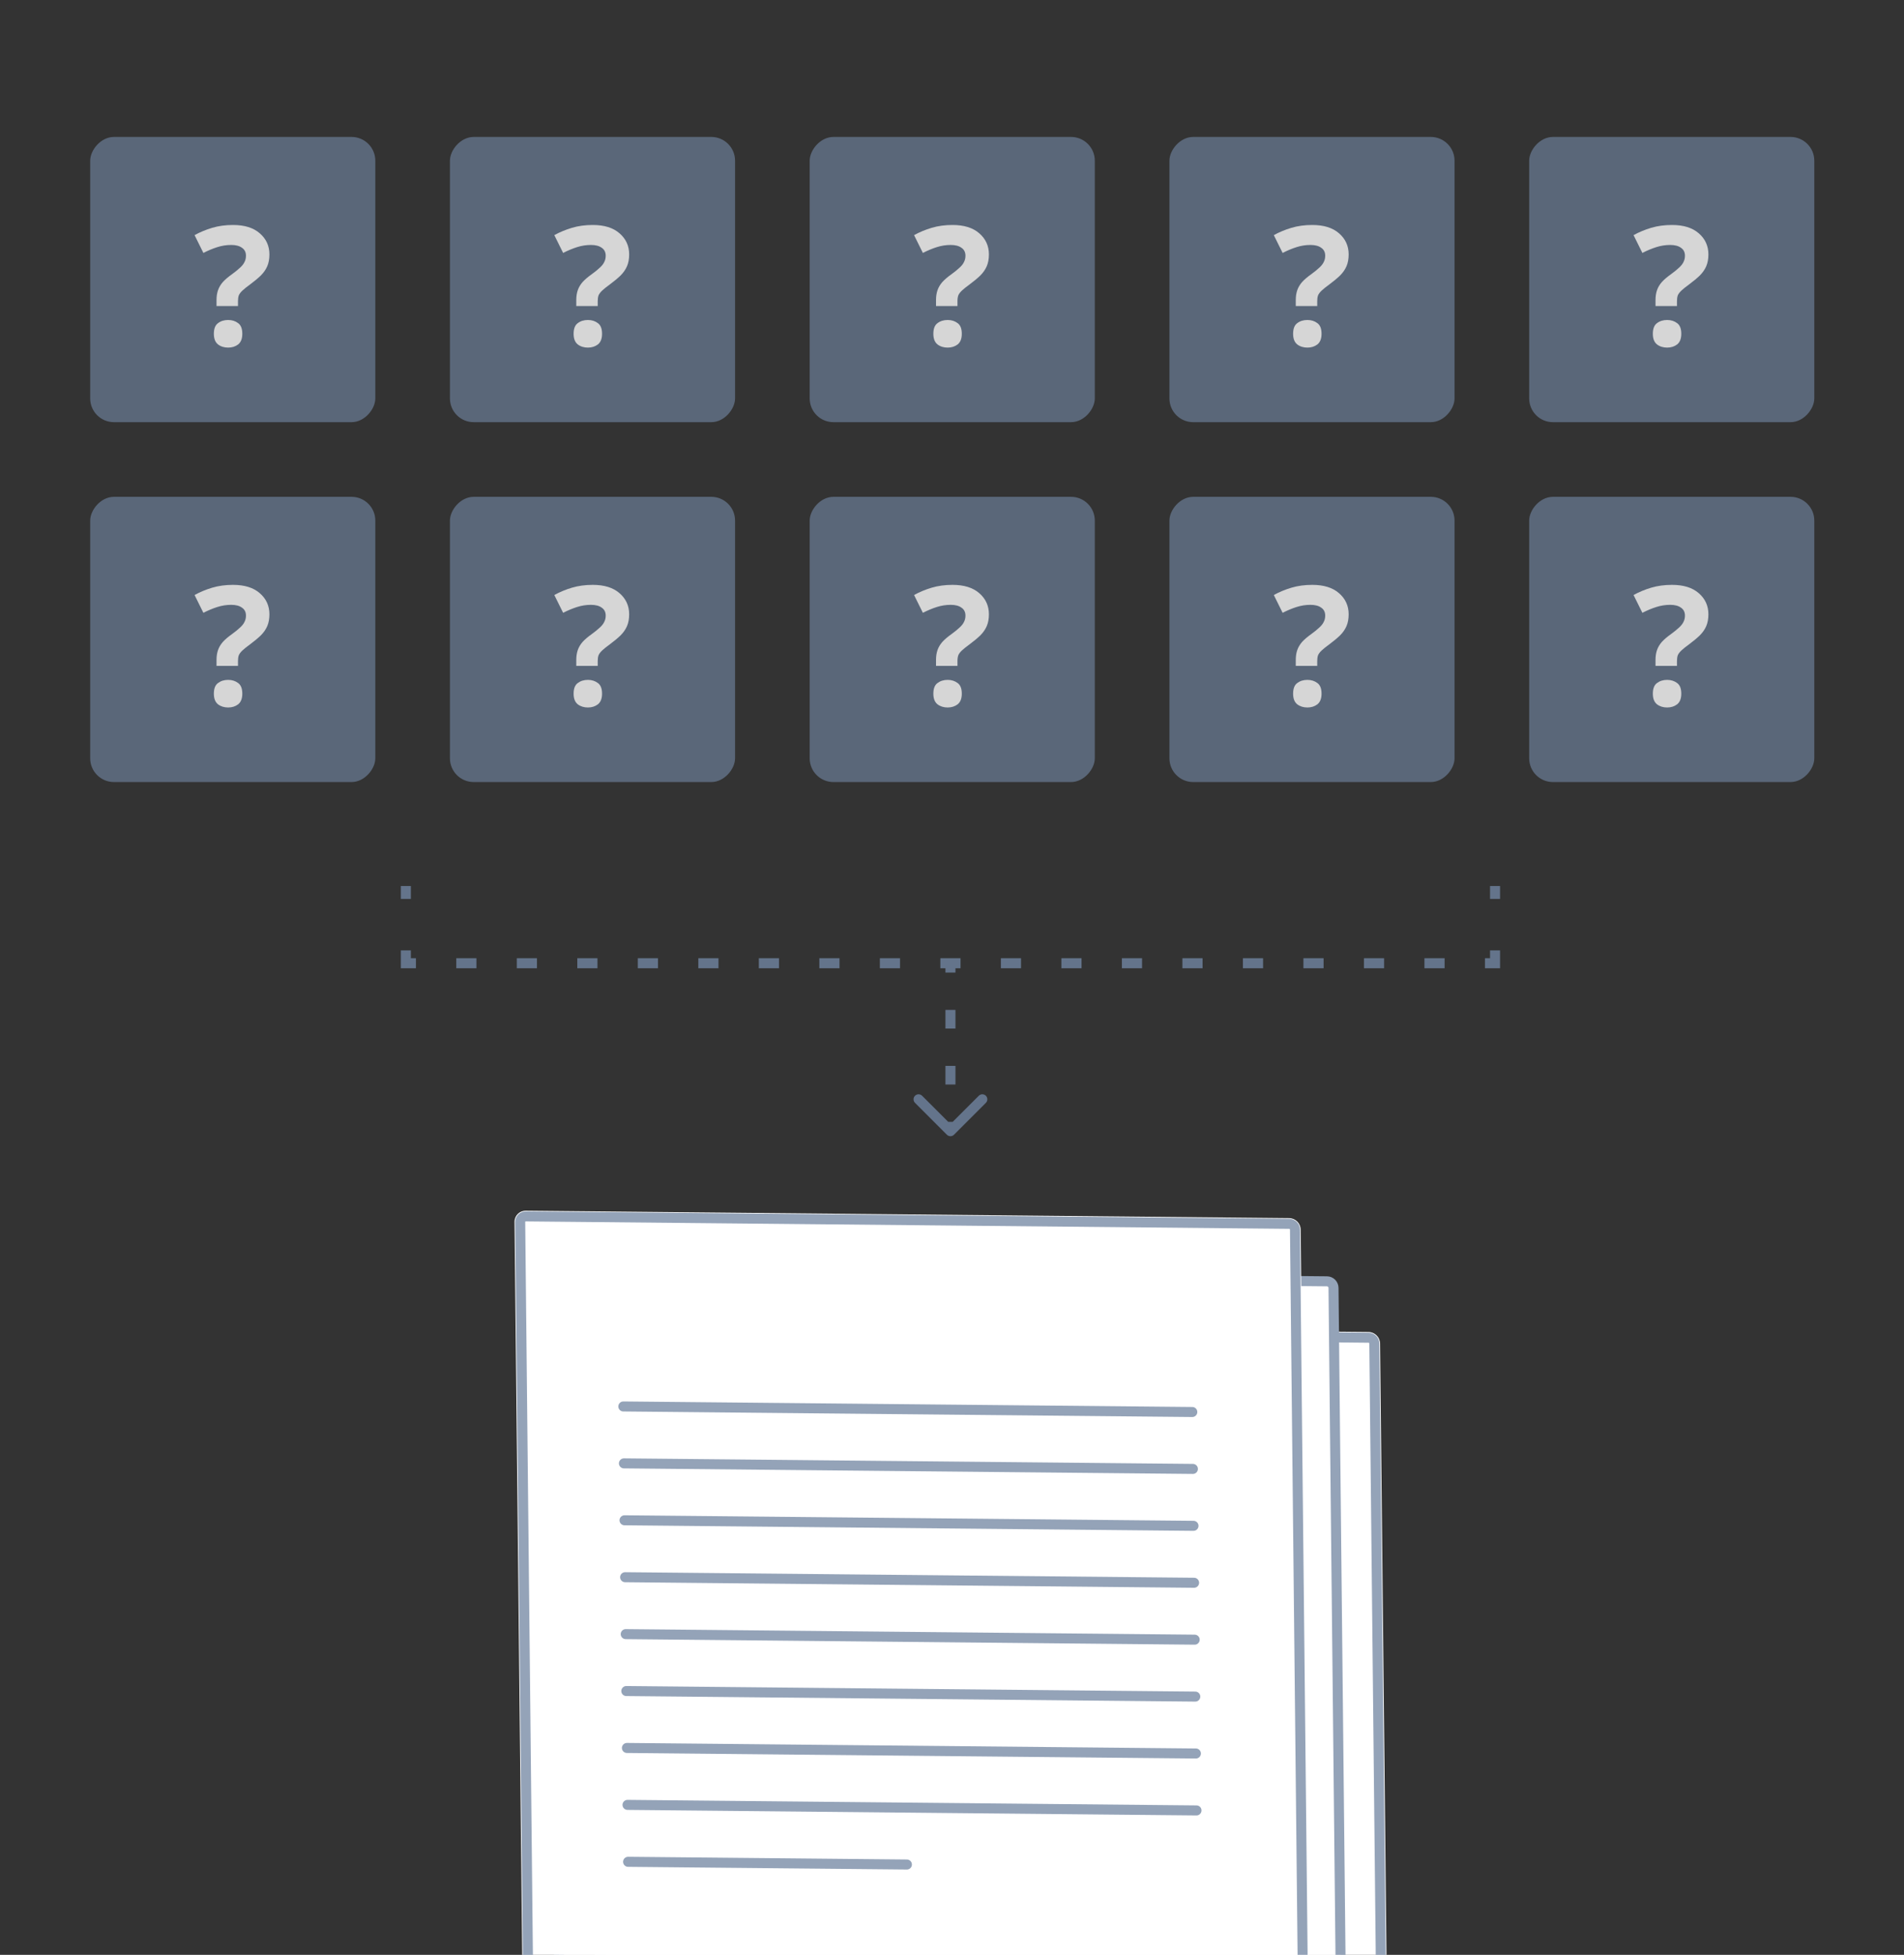 <svg width="380" height="390" viewBox="0 0 380 390" fill="none" xmlns="http://www.w3.org/2000/svg">
<rect x="0" y="0" width="380" height="390" fill="#333333" stroke="none"/>
<g clip-path="url(#clip0_334_11031)">
<path d="M273.123 265.735L119.713 264.241C118.45 264.229 117.437 265.243 117.45 266.506L119.49 460.965C119.503 462.228 120.538 463.262 121.8 463.274L275.211 464.769C276.474 464.781 277.487 463.767 277.473 462.504L275.434 268.044C275.421 266.782 274.386 265.748 273.123 265.735Z" fill="white"/>
<path d="M273.135 266.878L119.725 265.384C119.093 265.378 118.587 265.885 118.594 266.516L120.633 460.977C120.64 461.608 121.157 462.125 121.788 462.131L275.198 463.625C275.83 463.631 276.336 463.124 276.33 462.493L274.29 268.032C274.284 267.401 273.766 266.884 273.135 266.878Z" stroke="#94A3B8" stroke-width="2"/>
<path d="M111.43 254.137L264.841 255.631C265.551 255.638 266.133 256.22 266.141 256.931L268.18 451.39C268.188 452.101 267.618 452.671 266.907 452.665L113.497 451.17C112.786 451.163 112.204 450.582 112.197 449.871L110.157 255.411C110.15 254.701 110.72 254.13 111.43 254.137Z" fill="white" stroke="#94A3B8" stroke-width="2"/>
<path d="M257.295 243.024L104.932 241.54C103.678 241.528 102.672 242.535 102.685 243.789L104.711 436.921C104.724 438.175 105.751 439.202 107.005 439.214L259.368 440.698C260.622 440.711 261.628 439.704 261.615 438.449L259.59 245.317C259.576 244.063 258.549 243.036 257.295 243.024Z" fill="white"/>
<path d="M124.405 280.595L237.959 281.701" stroke="#94A3B8" stroke-width="2" stroke-linecap="round"/>
<path d="M124.523 291.95L238.078 293.056" stroke="#94A3B8" stroke-width="2" stroke-linecap="round"/>
<path d="M124.643 303.305L238.197 304.411" stroke="#94A3B8" stroke-width="2" stroke-linecap="round"/>
<path d="M124.762 314.661L238.316 315.768" stroke="#94A3B8" stroke-width="2" stroke-linecap="round"/>
<path d="M124.881 326.016L238.435 327.122" stroke="#94A3B8" stroke-width="2" stroke-linecap="round"/>
<path d="M125 337.371L238.554 338.477" stroke="#94A3B8" stroke-width="2" stroke-linecap="round"/>
<path d="M125.12 348.726L238.674 349.832" stroke="#94A3B8" stroke-width="2" stroke-linecap="round"/>
<path d="M125.239 360.083L238.793 361.189" stroke="#94A3B8" stroke-width="2" stroke-linecap="round"/>
<path d="M125.357 371.438L180.999 371.979" stroke="#94A3B8" stroke-width="2" stroke-linecap="round"/>
<path d="M257.307 244.16L104.944 242.676C104.317 242.67 103.814 243.173 103.821 243.8L105.846 436.933C105.853 437.56 106.366 438.073 106.994 438.079L259.356 439.563C259.983 439.569 260.486 439.066 260.48 438.439L258.454 245.306C258.448 244.679 257.934 244.166 257.307 244.16Z" stroke="#94A3B8" stroke-width="2"/>
<g opacity="0.8">
<rect width="56.904" height="56.904" rx="4.742" transform="matrix(-1 8.74228e-08 8.74228e-08 1 74.904 27.321)" fill="#64748B"/>
<path d="M43.214 59.856C43.214 59.126 43.313 58.473 43.512 57.898C43.712 57.322 44.032 56.78 44.475 56.271C44.94 55.762 45.548 55.242 46.301 54.711C46.965 54.224 47.496 53.792 47.894 53.416C48.314 53.04 48.613 52.664 48.79 52.288C48.989 51.911 49.089 51.491 49.089 51.026C49.089 50.318 48.823 49.787 48.292 49.433C47.783 49.057 47.064 48.869 46.135 48.869C45.205 48.869 44.287 49.013 43.38 49.3C42.472 49.588 41.543 49.975 40.591 50.462L38.832 46.91C39.916 46.313 41.089 45.826 42.351 45.45C43.612 45.074 44.995 44.886 46.5 44.886C48.801 44.886 50.583 45.439 51.844 46.545C53.127 47.652 53.769 49.057 53.769 50.761C53.769 51.668 53.626 52.454 53.338 53.118C53.05 53.782 52.619 54.401 52.043 54.977C51.468 55.53 50.749 56.127 49.886 56.769C49.244 57.234 48.746 57.632 48.392 57.964C48.038 58.296 47.794 58.617 47.662 58.926C47.551 59.236 47.496 59.624 47.496 60.088V61.051L43.214 61.051V59.856ZM42.682 66.594C42.682 65.576 42.959 64.868 43.512 64.47C44.066 64.049 44.741 63.839 45.537 63.839C46.312 63.839 46.976 64.049 47.529 64.47C48.082 64.868 48.359 65.576 48.359 66.594C48.359 67.568 48.082 68.276 47.529 68.719C46.976 69.139 46.312 69.349 45.537 69.349C44.741 69.349 44.066 69.139 43.512 68.719C42.959 68.276 42.682 67.568 42.682 66.594Z" fill="white"/>
<rect width="56.904" height="56.904" rx="4.742" transform="matrix(-1 8.74228e-08 8.74228e-08 1 146.702 27.321)" fill="#64748B"/>
<path d="M115.012 59.856C115.012 59.126 115.112 58.473 115.311 57.898C115.51 57.322 115.831 56.78 116.273 56.271C116.738 55.762 117.347 55.242 118.099 54.711C118.763 54.224 119.294 53.792 119.692 53.416C120.113 53.04 120.412 52.664 120.589 52.288C120.788 51.911 120.887 51.491 120.887 51.026C120.887 50.318 120.622 49.787 120.091 49.433C119.582 49.057 118.862 48.869 117.933 48.869C117.004 48.869 116.085 49.013 115.178 49.3C114.271 49.588 113.341 49.975 112.39 50.462L110.63 46.91C111.715 46.313 112.888 45.826 114.149 45.45C115.41 45.074 116.793 44.886 118.298 44.886C120.6 44.886 122.381 45.439 123.642 46.545C124.926 47.652 125.568 49.057 125.568 50.761C125.568 51.668 125.424 52.454 125.136 53.118C124.848 53.782 124.417 54.401 123.842 54.977C123.266 55.53 122.547 56.127 121.684 56.769C121.042 57.234 120.544 57.632 120.19 57.964C119.836 58.296 119.593 58.617 119.46 58.926C119.349 59.236 119.294 59.624 119.294 60.088V61.051L115.012 61.051V59.856ZM114.481 66.594C114.481 65.576 114.757 64.868 115.311 64.47C115.864 64.049 116.539 63.839 117.336 63.839C118.11 63.839 118.774 64.049 119.327 64.47C119.88 64.868 120.157 65.576 120.157 66.594C120.157 67.568 119.88 68.276 119.327 68.719C118.774 69.139 118.11 69.349 117.336 69.349C116.539 69.349 115.864 69.139 115.311 68.719C114.757 68.276 114.481 67.568 114.481 66.594Z" fill="white"/>
<rect width="56.904" height="56.904" rx="4.742" transform="matrix(-1 8.74228e-08 8.74228e-08 1 218.5 27.321)" fill="#64748B"/>
<path d="M186.81 59.856C186.81 59.126 186.91 58.473 187.109 57.898C187.308 57.322 187.629 56.78 188.072 56.271C188.536 55.762 189.145 55.242 189.897 54.711C190.561 54.224 191.092 53.792 191.491 53.416C191.911 53.04 192.21 52.664 192.387 52.288C192.586 51.911 192.686 51.491 192.686 51.026C192.686 50.318 192.42 49.787 191.889 49.433C191.38 49.057 190.661 48.869 189.731 48.869C188.802 48.869 187.884 49.013 186.976 49.3C186.069 49.588 185.14 49.975 184.188 50.462L182.429 46.91C183.513 46.313 184.686 45.826 185.947 45.45C187.209 45.074 188.592 44.886 190.097 44.886C192.398 44.886 194.179 45.439 195.441 46.545C196.724 47.652 197.366 49.057 197.366 50.761C197.366 51.668 197.222 52.454 196.934 53.118C196.647 53.782 196.215 54.401 195.64 54.977C195.065 55.53 194.345 56.127 193.482 56.769C192.841 57.234 192.343 57.632 191.989 57.964C191.634 58.296 191.391 58.617 191.258 58.926C191.148 59.236 191.092 59.624 191.092 60.088V61.051L186.81 61.051V59.856ZM186.279 66.594C186.279 65.576 186.556 64.868 187.109 64.47C187.662 64.049 188.337 63.839 189.134 63.839C189.908 63.839 190.572 64.049 191.126 64.47C191.679 64.868 191.955 65.576 191.955 66.594C191.955 67.568 191.679 68.276 191.126 68.719C190.572 69.139 189.908 69.349 189.134 69.349C188.337 69.349 187.662 69.139 187.109 68.719C186.556 68.276 186.279 67.568 186.279 66.594Z" fill="white"/>
<rect width="56.904" height="56.904" rx="4.742" transform="matrix(-1 8.74228e-08 8.74228e-08 1 290.298 27.321)" fill="#64748B"/>
<path d="M258.609 59.856C258.609 59.126 258.708 58.473 258.907 57.898C259.107 57.322 259.427 56.78 259.87 56.271C260.335 55.762 260.943 55.242 261.696 54.711C262.36 54.224 262.891 53.792 263.289 53.416C263.709 53.04 264.008 52.664 264.185 52.288C264.384 51.911 264.484 51.491 264.484 51.026C264.484 50.318 264.218 49.787 263.687 49.433C263.178 49.057 262.459 48.869 261.53 48.869C260.6 48.869 259.682 49.013 258.775 49.3C257.867 49.588 256.938 49.975 255.986 50.462L254.227 46.91C255.311 46.313 256.484 45.826 257.746 45.45C259.007 45.074 260.39 44.886 261.895 44.886C264.196 44.886 265.978 45.439 267.239 46.545C268.523 47.652 269.164 49.057 269.164 50.761C269.164 51.668 269.02 52.454 268.733 53.118C268.445 53.782 268.014 54.401 267.438 54.977C266.863 55.53 266.144 56.127 265.281 56.769C264.639 57.234 264.141 57.632 263.787 57.964C263.433 58.296 263.189 58.617 263.057 58.926C262.946 59.236 262.891 59.624 262.891 60.088V61.051L258.609 61.051V59.856ZM258.078 66.594C258.078 65.576 258.354 64.868 258.907 64.47C259.461 64.049 260.136 63.839 260.932 63.839C261.707 63.839 262.371 64.049 262.924 64.47C263.477 64.868 263.754 65.576 263.754 66.594C263.754 67.568 263.477 68.276 262.924 68.719C262.371 69.139 261.707 69.349 260.932 69.349C260.136 69.349 259.461 69.139 258.907 68.719C258.354 68.276 258.078 67.568 258.078 66.594Z" fill="white"/>
<rect width="56.904" height="56.904" rx="4.742" transform="matrix(-1 8.74228e-08 8.74228e-08 1 362.097 27.321)" fill="#64748B"/>
<path d="M330.407 59.856C330.407 59.126 330.506 58.473 330.705 57.898C330.904 57.322 331.225 56.78 331.668 56.271C332.133 55.762 332.741 55.242 333.494 54.711C334.157 54.224 334.689 53.792 335.087 53.416C335.507 53.04 335.806 52.664 335.983 52.288C336.182 51.911 336.282 51.491 336.282 51.026C336.282 50.318 336.016 49.787 335.485 49.433C334.976 49.057 334.257 48.869 333.328 48.869C332.398 48.869 331.48 49.013 330.572 49.3C329.665 49.588 328.736 49.975 327.784 50.462L326.025 46.91C327.109 46.313 328.282 45.826 329.543 45.45C330.805 45.074 332.188 44.886 333.693 44.886C335.994 44.886 337.776 45.439 339.037 46.545C340.32 47.652 340.962 49.057 340.962 50.761C340.962 51.668 340.818 52.454 340.531 53.118C340.243 53.782 339.811 54.401 339.236 54.977C338.661 55.53 337.942 56.127 337.078 56.769C336.437 57.234 335.939 57.632 335.585 57.964C335.231 58.296 334.987 58.617 334.854 58.926C334.744 59.236 334.689 59.624 334.689 60.088V61.051L330.407 61.051V59.856ZM329.875 66.594C329.875 65.576 330.152 64.868 330.705 64.47C331.258 64.049 331.933 63.839 332.73 63.839C333.505 63.839 334.168 64.049 334.722 64.47C335.275 64.868 335.552 65.576 335.552 66.594C335.552 67.568 335.275 68.276 334.722 68.719C334.168 69.139 333.505 69.349 332.73 69.349C331.933 69.349 331.258 69.139 330.705 68.719C330.152 68.276 329.875 67.568 329.875 66.594Z" fill="white"/>
<rect width="56.904" height="56.904" rx="4.742" transform="matrix(-1 8.74228e-08 8.74228e-08 1 74.904 99.119)" fill="#64748B"/>
<path d="M43.214 131.654C43.214 130.924 43.313 130.271 43.512 129.696C43.712 129.12 44.032 128.578 44.475 128.069C44.94 127.56 45.548 127.04 46.301 126.509C46.965 126.022 47.496 125.591 47.894 125.215C48.314 124.838 48.613 124.462 48.79 124.086C48.989 123.71 49.089 123.289 49.089 122.825C49.089 122.116 48.823 121.585 48.292 121.231C47.783 120.855 47.064 120.667 46.135 120.667C45.205 120.667 44.287 120.811 43.38 121.099C42.472 121.386 41.543 121.773 40.591 122.26L38.832 118.709C39.916 118.111 41.089 117.624 42.351 117.248C43.612 116.872 44.995 116.684 46.5 116.684C48.801 116.684 50.583 117.237 51.844 118.343C53.127 119.45 53.769 120.855 53.769 122.559C53.769 123.466 53.626 124.252 53.338 124.916C53.05 125.58 52.619 126.199 52.043 126.775C51.468 127.328 50.749 127.925 49.886 128.567C49.244 129.032 48.746 129.43 48.392 129.762C48.038 130.094 47.794 130.415 47.662 130.725C47.551 131.035 47.496 131.422 47.496 131.887V132.849L43.214 132.849V131.654ZM42.682 138.393C42.682 137.375 42.959 136.666 43.512 136.268C44.066 135.848 44.741 135.637 45.537 135.637C46.312 135.637 46.976 135.848 47.529 136.268C48.082 136.666 48.359 137.375 48.359 138.393C48.359 139.366 48.082 140.074 47.529 140.517C46.976 140.937 46.312 141.148 45.537 141.148C44.741 141.148 44.066 140.937 43.512 140.517C42.959 140.074 42.682 139.366 42.682 138.393Z" fill="white"/>
<rect width="56.904" height="56.904" rx="4.742" transform="matrix(-1 8.74228e-08 8.74228e-08 1 146.702 99.119)" fill="#64748B"/>
<path d="M115.012 131.654C115.012 130.924 115.112 130.271 115.311 129.696C115.51 129.12 115.831 128.578 116.273 128.069C116.738 127.56 117.347 127.04 118.099 126.509C118.763 126.022 119.294 125.591 119.692 125.215C120.113 124.838 120.412 124.462 120.589 124.086C120.788 123.71 120.887 123.289 120.887 122.825C120.887 122.116 120.622 121.585 120.091 121.231C119.582 120.855 118.862 120.667 117.933 120.667C117.004 120.667 116.085 120.811 115.178 121.099C114.271 121.386 113.341 121.773 112.39 122.26L110.63 118.709C111.715 118.111 112.888 117.624 114.149 117.248C115.41 116.872 116.793 116.684 118.298 116.684C120.6 116.684 122.381 117.237 123.642 118.343C124.926 119.45 125.568 120.855 125.568 122.559C125.568 123.466 125.424 124.252 125.136 124.916C124.848 125.58 124.417 126.199 123.842 126.775C123.266 127.328 122.547 127.925 121.684 128.567C121.042 129.032 120.544 129.43 120.19 129.762C119.836 130.094 119.593 130.415 119.46 130.725C119.349 131.035 119.294 131.422 119.294 131.887V132.849L115.012 132.849V131.654ZM114.481 138.393C114.481 137.375 114.757 136.666 115.311 136.268C115.864 135.848 116.539 135.637 117.336 135.637C118.11 135.637 118.774 135.848 119.327 136.268C119.88 136.666 120.157 137.375 120.157 138.393C120.157 139.366 119.88 140.074 119.327 140.517C118.774 140.937 118.11 141.148 117.336 141.148C116.539 141.148 115.864 140.937 115.311 140.517C114.757 140.074 114.481 139.366 114.481 138.393Z" fill="white"/>
<rect width="56.904" height="56.904" rx="4.742" transform="matrix(-1 8.74228e-08 8.74228e-08 1 218.5 99.119)" fill="#64748B"/>
<path d="M186.81 131.654C186.81 130.924 186.91 130.271 187.109 129.696C187.308 129.12 187.629 128.578 188.072 128.069C188.536 127.56 189.145 127.04 189.897 126.509C190.561 126.022 191.092 125.591 191.491 125.215C191.911 124.838 192.21 124.462 192.387 124.086C192.586 123.71 192.686 123.289 192.686 122.825C192.686 122.116 192.42 121.585 191.889 121.231C191.38 120.855 190.661 120.667 189.731 120.667C188.802 120.667 187.884 120.811 186.976 121.099C186.069 121.386 185.14 121.773 184.188 122.26L182.429 118.709C183.513 118.111 184.686 117.624 185.947 117.248C187.209 116.872 188.592 116.684 190.097 116.684C192.398 116.684 194.179 117.237 195.441 118.343C196.724 119.45 197.366 120.855 197.366 122.559C197.366 123.466 197.222 124.252 196.934 124.916C196.647 125.58 196.215 126.199 195.64 126.775C195.065 127.328 194.345 127.925 193.482 128.567C192.841 129.032 192.343 129.43 191.989 129.762C191.634 130.094 191.391 130.415 191.258 130.725C191.148 131.035 191.092 131.422 191.092 131.887V132.849L186.81 132.849V131.654ZM186.279 138.393C186.279 137.375 186.556 136.666 187.109 136.268C187.662 135.848 188.337 135.637 189.134 135.637C189.908 135.637 190.572 135.848 191.126 136.268C191.679 136.666 191.955 137.375 191.955 138.393C191.955 139.366 191.679 140.074 191.126 140.517C190.572 140.937 189.908 141.148 189.134 141.148C188.337 141.148 187.662 140.937 187.109 140.517C186.556 140.074 186.279 139.366 186.279 138.393Z" fill="white"/>
<rect width="56.904" height="56.904" rx="4.742" transform="matrix(-1 8.74228e-08 8.74228e-08 1 290.298 99.119)" fill="#64748B"/>
<path d="M258.609 131.654C258.609 130.924 258.708 130.271 258.907 129.696C259.107 129.12 259.427 128.578 259.87 128.069C260.335 127.56 260.943 127.04 261.696 126.509C262.36 126.022 262.891 125.591 263.289 125.215C263.709 124.838 264.008 124.462 264.185 124.086C264.384 123.71 264.484 123.289 264.484 122.825C264.484 122.116 264.218 121.585 263.687 121.231C263.178 120.855 262.459 120.667 261.53 120.667C260.6 120.667 259.682 120.811 258.775 121.099C257.867 121.386 256.938 121.773 255.986 122.26L254.227 118.709C255.311 118.111 256.484 117.624 257.746 117.248C259.007 116.872 260.39 116.684 261.895 116.684C264.196 116.684 265.978 117.237 267.239 118.343C268.523 119.45 269.164 120.855 269.164 122.559C269.164 123.466 269.02 124.252 268.733 124.916C268.445 125.58 268.014 126.199 267.438 126.775C266.863 127.328 266.144 127.925 265.281 128.567C264.639 129.032 264.141 129.43 263.787 129.762C263.433 130.094 263.189 130.415 263.057 130.725C262.946 131.035 262.891 131.422 262.891 131.887V132.849L258.609 132.849V131.654ZM258.078 138.393C258.078 137.375 258.354 136.666 258.907 136.268C259.461 135.848 260.136 135.637 260.932 135.637C261.707 135.637 262.371 135.848 262.924 136.268C263.477 136.666 263.754 137.375 263.754 138.393C263.754 139.366 263.477 140.074 262.924 140.517C262.371 140.937 261.707 141.148 260.932 141.148C260.136 141.148 259.461 140.937 258.907 140.517C258.354 140.074 258.078 139.366 258.078 138.393Z" fill="white"/>
<rect width="56.904" height="56.904" rx="4.742" transform="matrix(-1 8.74228e-08 8.74228e-08 1 362.097 99.119)" fill="#64748B"/>
<path d="M330.407 131.654C330.407 130.924 330.506 130.271 330.705 129.696C330.904 129.12 331.225 128.578 331.668 128.069C332.133 127.56 332.741 127.04 333.494 126.509C334.157 126.022 334.689 125.591 335.087 125.215C335.507 124.838 335.806 124.462 335.983 124.086C336.182 123.71 336.282 123.289 336.282 122.825C336.282 122.116 336.016 121.585 335.485 121.231C334.976 120.855 334.257 120.667 333.328 120.667C332.398 120.667 331.48 120.811 330.572 121.099C329.665 121.386 328.736 121.773 327.784 122.26L326.025 118.709C327.109 118.111 328.282 117.624 329.543 117.248C330.805 116.872 332.188 116.684 333.693 116.684C335.994 116.684 337.776 117.237 339.037 118.343C340.32 119.45 340.962 120.855 340.962 122.559C340.962 123.466 340.818 124.252 340.531 124.916C340.243 125.58 339.811 126.199 339.236 126.775C338.661 127.328 337.942 127.925 337.078 128.567C336.437 129.032 335.939 129.43 335.585 129.762C335.231 130.094 334.987 130.415 334.854 130.725C334.744 131.035 334.689 131.422 334.689 131.887V132.849L330.407 132.849V131.654ZM329.875 138.393C329.875 137.375 330.152 136.666 330.705 136.268C331.258 135.848 331.933 135.637 332.73 135.637C333.505 135.637 334.168 135.848 334.722 136.268C335.275 136.666 335.552 137.375 335.552 138.393C335.552 139.366 335.275 140.074 334.722 140.517C334.168 140.937 333.505 141.148 332.73 141.148C331.933 141.148 331.258 140.937 330.705 140.517C330.152 140.074 329.875 139.366 329.875 138.393Z" fill="white"/>
</g>
<path d="M81 192.167H80V193.167H81V192.167ZM298.38 192.167V193.167H299.38V192.167H298.38ZM188.983 226.387C189.373 226.777 190.006 226.777 190.397 226.387L196.761 220.023C197.151 219.632 197.151 218.999 196.761 218.608C196.37 218.218 195.737 218.218 195.347 218.608L189.69 224.265L184.033 218.608C183.642 218.218 183.009 218.218 182.619 218.608C182.228 218.999 182.228 219.632 182.619 220.023L188.983 226.387ZM80 176.769V179.335H82V176.769H80ZM80 189.6V192.167H82V189.6H80ZM81 193.167H83.013V191.167H81V193.167ZM91.064 193.167H95.089V191.167H91.064V193.167ZM103.141 193.167H107.166V191.167H103.141V193.167ZM115.217 193.167H119.243V191.167H115.217V193.167ZM127.294 193.167H131.319V191.167H127.294V193.167ZM139.37 193.167H143.396V191.167H139.37V193.167ZM151.447 193.167H155.473V191.167H151.447V193.167ZM163.524 193.167H167.549V191.167H163.524V193.167ZM175.6 193.167H179.626V191.167H175.6V193.167ZM187.677 193.167H189.69V191.167H187.677V193.167ZM189.69 193.167H191.703V191.167H189.69V193.167ZM199.754 193.167H203.779V191.167H199.754V193.167ZM211.83 193.167H215.856V191.167H211.83V193.167ZM223.907 193.167H227.932V191.167H223.907V193.167ZM235.984 193.167H240.009V191.167H235.984V193.167ZM248.06 193.167H252.086V191.167H248.06V193.167ZM260.137 193.167H264.162V191.167H260.137V193.167ZM272.213 193.167H276.239V191.167H272.213V193.167ZM284.29 193.167H288.316V191.167H284.29V193.167ZM296.367 193.167H298.38V191.167H296.367V193.167ZM299.38 192.167V189.6H297.38V192.167H299.38ZM299.38 179.335V176.769H297.38V179.335H299.38ZM188.69 192.167V194.029H190.69V192.167H188.69ZM188.69 201.476V205.199H190.69V201.476H188.69ZM188.69 212.647V216.37H190.69V212.647H188.69ZM188.69 223.818V225.679H190.69V223.818H188.69Z" fill="#64748B"/>
</g>
<defs>
<clipPath id="clip0_334_11031">
<rect width="380" height="390" fill="white"/>
</clipPath>
</defs>
</svg>
